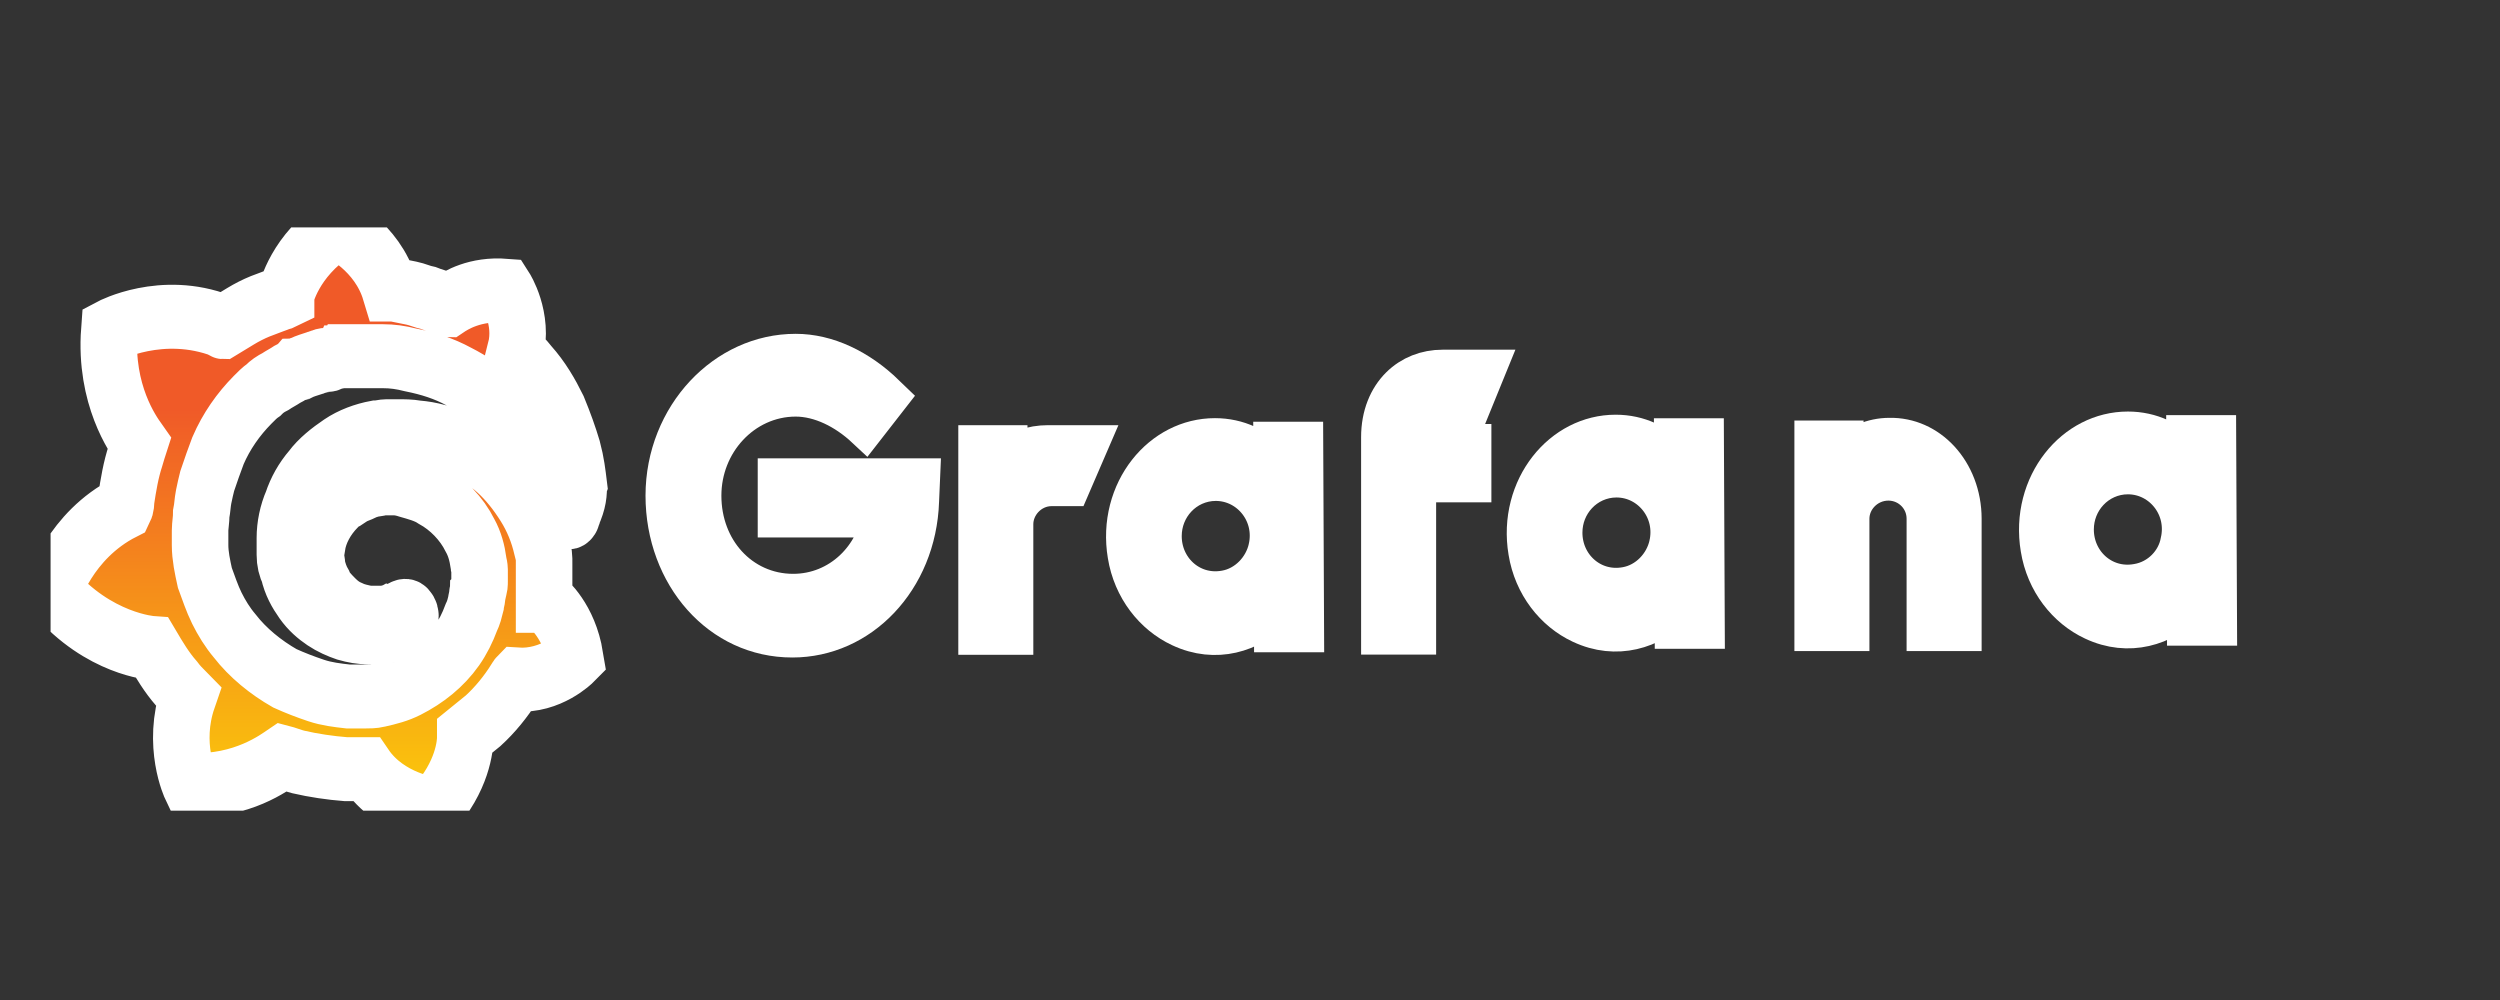 <?xml version="1.0" encoding="UTF-8" standalone="no"?>
<svg
   fill="none"
   height="48"
   viewBox="0 0 120 48"
   width="120"
   version="1.1"
   id="svg6"
   sodipodi:docname="Grafana.svg"
   xml:space="preserve"
   inkscape:version="1.4 (86a8ad7, 2024-10-11)"
   xmlns:inkscape="http://www.inkscape.org/namespaces/inkscape"
   xmlns:sodipodi="http://sodipodi.sourceforge.net/DTD/sodipodi-0.dtd"
   xmlns:xlink="http://www.w3.org/1999/xlink"
   xmlns="http://www.w3.org/2000/svg"
   xmlns:svg="http://www.w3.org/2000/svg"><rect x="0" y="0" width="120" height="48" fill="#333333" stroke="none"/><defs
     id="defs6"><clipPath
       clipPathUnits="userSpaceOnUse"
       id="clipPath2"><path
         d="M 0,1536 H 2048 V 0 H 0 Z"
         transform="translate(-575.836,-847.979)"
         id="path2-0" /></clipPath><clipPath
       clipPathUnits="userSpaceOnUse"
       id="clipPath4"><path
         d="M 0,1536 H 2048 V 0 H 0 Z"
         transform="translate(-291.485,-743.56)"
         id="path4-9" /></clipPath><clipPath
       clipPathUnits="userSpaceOnUse"
       id="clipPath6"><path
         d="M 0,1536 H 2048 V 0 H 0 Z"
         transform="translate(-326.35,-833.438)"
         id="path6-4" /></clipPath><clipPath
       clipPathUnits="userSpaceOnUse"
       id="clipPath2-4"><path
         d="M 0,2500 H 1535 V 0 H 0 Z"
         transform="translate(-1435.517,-1463.427)"
         id="path2" /></clipPath><clipPath
       clipPathUnits="userSpaceOnUse"
       id="clipPath4-5"><path
         d="M 0,2500 H 1535 V 0 H 0 Z"
         transform="translate(-123.614,-1293.839)"
         id="path4" /></clipPath><clipPath
       clipPathUnits="userSpaceOnUse"
       id="clipPath6-5"><path
         d="M 0,2500 H 1535 V 0 H 0 Z"
         transform="translate(-277.543,-962.217)"
         id="path6" /></clipPath><clipPath
       clipPathUnits="userSpaceOnUse"
       id="clipPath8"><path
         d="M 0,2500 H 1535 V 0 H 0 Z"
         transform="translate(-1047.727,-1459.649)"
         id="path8" /></clipPath><clipPath
       clipPathUnits="userSpaceOnUse"
       id="clipPath10"><path
         d="M 0,2500 H 1535 V 0 H 0 Z"
         transform="translate(-961.311,-1018.386)"
         id="path10" /></clipPath><clipPath
       clipPathUnits="userSpaceOnUse"
       id="clipPath12"><path
         d="M 0,2500 H 1535 V 0 H 0 Z"
         transform="translate(-356.398,-1908.473)"
         id="path12" /></clipPath><clipPath
       clipPathUnits="userSpaceOnUse"
       id="clipPath14"><path
         d="M 0,2500 H 1535 V 0 H 0 Z"
         transform="translate(-384.485,-1926.294)"
         id="path14" /></clipPath><clipPath
       clipPathUnits="userSpaceOnUse"
       id="clipPath16"><path
         d="M 0,2500 H 1535 V 0 H 0 Z"
         transform="translate(-1129.276,-2207.147)"
         id="path16" /></clipPath><clipPath
       clipPathUnits="userSpaceOnUse"
       id="clipPath18"><path
         d="M 0,2500 H 1535 V 0 H 0 Z"
         transform="translate(-805.761,-2115.87)"
         id="path18" /></clipPath><clipPath
       clipPathUnits="userSpaceOnUse"
       id="clipPath20"><path
         d="M 0,2500 H 1535 V 0 H 0 Z"
         transform="translate(-591.342,-990.304)"
         id="path20" /></clipPath><clipPath
       clipPathUnits="userSpaceOnUse"
       id="clipPath22"><path
         d="M 0,2500 H 1535 V 0 H 0 Z"
         transform="translate(-983.998,-1015.686)"
         id="path22" /></clipPath><clipPath
       clipPathUnits="userSpaceOnUse"
       id="clipPath24"><path
         d="M 0,2500 H 1535 V 0 H 0 Z"
         transform="translate(-1009.38,-1015.686)"
         id="path24" /></clipPath><clipPath
       clipPathUnits="userSpaceOnUse"
       id="clipPath26"><path
         d="M 0,2500 H 1535 V 0 H 0 Z"
         transform="translate(-1075.809,-1480.17)"
         id="path26" /></clipPath><clipPath
       clipPathUnits="userSpaceOnUse"
       id="clipPath28"><path
         d="M 0,2500 H 1535 V 0 H 0 Z"
         transform="translate(-679.919,-513.394)"
         id="path28" /></clipPath><clipPath
       clipPathUnits="userSpaceOnUse"
       id="clipPath30"><path
         d="M 0,2500 H 1535 V 0 H 0 Z"
         transform="translate(-951.045,-1018.386)"
         id="path30" /></clipPath><clipPath
       clipPathUnits="userSpaceOnUse"
       id="clipPath32"><path
         d="M 0,2500 H 1535 V 0 H 0 Z"
         transform="translate(-1105.518,-803.967)"
         id="path32" /></clipPath><clipPath
       clipPathUnits="userSpaceOnUse"
       id="clipPath34"><path
         d="M 0,2500 H 1535 V 0 H 0 Z"
         transform="translate(-1103.896,-855.275)"
         id="path34" /></clipPath><clipPath
       clipPathUnits="userSpaceOnUse"
       id="clipPath36"><path
         d="M 0,2500 H 1535 V 0 H 0 Z"
         transform="translate(-1003.436,-1036.213)"
         id="path36" /></clipPath><clipPath
       clipPathUnits="userSpaceOnUse"
       id="clipPath38"><path
         d="M 0,2500 H 1535 V 0 H 0 Z"
         transform="translate(-1014.779,-1084.82)"
         id="path38" /></clipPath><clipPath
       clipPathUnits="userSpaceOnUse"
       id="clipPath40"><path
         d="M 0,2500 H 1535 V 0 H 0 Z"
         transform="translate(-702.602,-1421.302)"
         id="path40" /></clipPath><clipPath
       clipPathUnits="userSpaceOnUse"
       id="clipPath42"><path
         d="M 0,2500 H 1535 V 0 H 0 Z"
         transform="translate(-588.643,-1413.741)"
         id="path42" /></clipPath><clipPath
       clipPathUnits="userSpaceOnUse"
       id="clipPath44"><path
         d="M 0,2500 H 1535 V 0 H 0 Z"
         transform="translate(-1105.518,-1290.056)"
         id="path44" /></clipPath><clipPath
       clipPathUnits="userSpaceOnUse"
       id="clipPath46"><path
         d="M 0,2500 H 1535 V 0 H 0 Z"
         transform="translate(-1105.518,-1290.056)"
         id="path46" /></clipPath><clipPath
       clipPathUnits="userSpaceOnUse"
       id="clipPath48"><path
         d="M 0,2500 H 1535 V 0 H 0 Z"
         transform="translate(-898.66,-1360.812)"
         id="path48" /></clipPath><clipPath
       clipPathUnits="userSpaceOnUse"
       id="clipPath50"><path
         d="M 0,2500 H 1535 V 0 H 0 Z"
         transform="translate(-898.66,-1360.812)"
         id="path50" /></clipPath><clipPath
       clipPathUnits="userSpaceOnUse"
       id="clipPath52"><path
         d="M 0,2500 H 1535 V 0 H 0 Z"
         transform="translate(-922.964,-1313.821)"
         id="path52" /></clipPath><clipPath
       clipPathUnits="userSpaceOnUse"
       id="clipPath54"><path
         d="M 0,2500 H 1535 V 0 H 0 Z"
         transform="translate(-922.964,-1313.821)"
         id="path54" /></clipPath><clipPath
       clipPathUnits="userSpaceOnUse"
       id="clipPath56"><path
         d="M 0,2500 H 1535 V 0 H 0 Z"
         transform="translate(-738.249,-1212.284)"
         id="path56" /></clipPath><clipPath
       clipPathUnits="userSpaceOnUse"
       id="clipPath58"><path
         d="M 0,2500 H 1535 V 0 H 0 Z"
         transform="translate(-828.986,-1654.625)"
         id="path58" /></clipPath><clipPath
       clipPathUnits="userSpaceOnUse"
       id="clipPath60"><path
         d="M 0,2500 H 1535 V 0 H 0 Z"
         transform="translate(-1128.199,-1238.21)"
         id="path60" /></clipPath><clipPath
       clipPathUnits="userSpaceOnUse"
       id="clipPath62"><path
         d="M 0,2500 H 1535 V 0 H 0 Z"
         transform="translate(-1346.4,-906.044)"
         id="path62" /></clipPath><clipPath
       clipPathUnits="userSpaceOnUse"
       id="clipPath64"><path
         d="M 0,2500 H 1535 V 0 H 0 Z"
         transform="translate(-1060.148,-760.221)"
         id="path64" /></clipPath><clipPath
       clipPathUnits="userSpaceOnUse"
       id="clipPath66"><path
         d="M 0,2500 H 1535 V 0 H 0 Z"
         transform="translate(-1001.819,-1429.941)"
         id="path66" /></clipPath><clipPath
       clipPathUnits="userSpaceOnUse"
       id="clipPath68"><path
         d="M 0,2500 H 1535 V 0 H 0 Z"
         transform="translate(-784.695,-1147.471)"
         id="path68" /></clipPath><clipPath
       clipPathUnits="userSpaceOnUse"
       id="clipPath70"><path
         d="M 0,2500 H 1535 V 0 H 0 Z"
         transform="translate(-1181.129,-1064.294)"
         id="path70" /></clipPath><clipPath
       clipPathUnits="userSpaceOnUse"
       id="clipPath72"><path
         d="M 0,2500 H 1535 V 0 H 0 Z"
         transform="translate(-767.958,-1677.851)"
         id="path72" /></clipPath><clipPath
       clipPathUnits="userSpaceOnUse"
       id="clipPath74"><path
         d="M 0,2500 H 1535 V 0 H 0 Z"
         transform="translate(-1005.597,-1173.936)"
         id="path74" /></clipPath><clipPath
       clipPathUnits="userSpaceOnUse"
       id="clipPath76"><path
         d="M 0,2500 H 1535 V 0 H 0 Z"
         transform="translate(-1379.882,-115.883)"
         id="path76" /></clipPath><style
       id="style1-2">
      .cls-1 {
        fill: #1d63ed;
        stroke-width: 0px;
      }
    </style><rect
       id="SVGID_1_"
       x="34.7"
       y="69.1"
       width="206.3"
       height="47.9" /><clipPath
       id="SVGID_2_">
		<use
   xlink:href="#SVGID_1_"
   style="overflow:visible"
   id="use1" />
	</clipPath><linearGradient
       id="SVGID_3_"
       gradientUnits="userSpaceOnUse"
       x1="56.788"
       y1="60.381"
       x2="56.788"
       y2="104.163"
       gradientTransform="matrix(1.11,0,0,-0.995,-3.69,187.647)">
			<stop
   offset="0"
   style="stop-color:#FFF100"
   id="stop7" />
			<stop
   offset="1"
   style="stop-color:#F05A28"
   id="stop8" />
		</linearGradient><rect
       id="rect8"
       x="34.7"
       y="69.1"
       width="206.3"
       height="47.9" /></defs><sodipodi:namedview
     id="namedview6"
     pagecolor="#505050"
     bordercolor="#eeeeee"
     borderopacity="1"
     inkscape:showpageshadow="0"
     inkscape:pageopacity="0"
     inkscape:pagecheckerboard="0"
     inkscape:deskcolor="#505050"
     inkscape:zoom="7.63"
     inkscape:cx="89.580603"
     inkscape:cy="26.015727"
     inkscape:window-width="1600"
     inkscape:window-height="829"
     inkscape:window-x="-8"
     inkscape:window-y="-8"
     inkscape:window-maximized="1"
     inkscape:current-layer="layer-MC0"><inkscape:page
       x="0"
       y="0"
       width="120"
       height="48"
       id="page6"
       margin="0"
       bleed="0" /><inkscape:page
       x="130"
       y="0"
       width="2730.667"
       height="2048"
       id="page7"
       margin="855.457 253.16 855.457 253.159"
       bleed="0" /><inkscape:page
       x="2870.667"
       y="0"
       width="2046.667"
       height="3333.333"
       id="page8"
       margin="153.785 100.24 155.693 100.727"
       bleed="0" /></sodipodi:namedview><clipPath
     id="a"><path
       d="m0 11h120v25.632h-120z"
       id="path1" /></clipPath><g
     id="layer-MC0"
     inkscape:groupmode="layer"
     inkscape:label="katman 1"
     transform="matrix(0.009,0,0,0.008,3.708,16.967)"><g
       id="g9"
       transform="matrix(57.389,0,0,73.066,-2133.642,-5805.391)">
	<defs
   id="defs2">
		<rect
   id="rect9"
   x="34.7"
   y="69.1"
   width="206.3"
   height="47.9" />
	</defs>
	<clipPath
   id="clipPath2-8">
		<use
   xlink:href="#SVGID_1_"
   style="overflow:visible"
   id="use2" />
	</clipPath>
	<g
   class="st0"
   clip-path="url(#SVGID_2_)"
   id="g8"
   style="clip-rule:evenodd;fill:#ffffff;fill-rule:evenodd;stroke:#ffffff;stroke-width:5;stroke-miterlimit:10">
		<path
   class="st1"
   d="m 115.38,91.571 c -0.233,6.178 -5.369,10.958 -11.75,10.958 -6.77,0 -11.75,-5.148 -11.75,-11.399 0,-6.251 5.447,-11.399 12.062,-11.399 2.957,0 5.914,1.25 8.404,3.383 l -1.945,2.206 c -1.868,-1.544 -4.202,-2.574 -6.459,-2.574 -4.825,0 -8.793,3.751 -8.793,8.384 0,4.707 3.735,8.31 8.56,8.31 4.28,0 7.704,-2.942 8.326,-6.766 h -9.727 v -2.721 h 13.151 z"
   id="path1-3"
   style="fill:#94a3b8;stroke-width:3.782;fill-opacity:1" />
		<path
   class="st1"
   d="m 129.508,90.1 h -1.79 c -1.945,0 -3.58,1.544 -3.58,3.383 v 8.825 h -3.19 V 87.232 h 2.646 v 1.25 c 0.856,-0.809 2.257,-1.25 3.813,-1.25 h 3.502 z"
   id="path2-4"
   style="fill:#94a3b8;stroke-width:3.782;fill-opacity:1" />
		<path
   class="st1"
   d="m 151.158,102.099 h -2.724 v -1.912 c -2.101,1.912 -5.447,2.868 -8.793,1.471 -2.49,-1.03 -4.358,-3.162 -4.825,-5.736 -0.934,-4.927 3.035,-9.266 8.093,-9.266 2.179,0 4.046,0.809 5.447,2.133 v -1.839 h 2.724 z m -3.268,-6.545 c 0.778,-3.089 -1.712,-5.883 -4.902,-5.883 -2.801,0 -5.058,2.133 -5.058,4.78 0,2.942 2.724,5.221 5.914,4.707 1.945,-0.294 3.58,-1.765 4.046,-3.604 z"
   id="path3"
   style="fill:#94a3b8;stroke-width:3.782;fill-opacity:1" />
		<path
   class="st1"
   d="m 161.572,86.255 v 0.883 h 5.136 v 2.648 h -5.136 v 12.502 h -3.19 V 86.329 c 0,-3.309 2.568,-5.295 5.681,-5.295 h 3.813 l -1.323,2.868 h -2.412 c -1.401,0 -2.568,1.03 -2.568,2.353 z"
   id="path4-1"
   style="fill:#94a3b8;stroke-width:3.782;fill-opacity:1" />
		<path
   class="st1"
   d="m 188.396,101.816 h -2.724 v -1.912 c -2.101,1.912 -5.447,2.868 -8.793,1.471 -2.49,-1.03 -4.358,-3.162 -4.825,-5.736 -0.934,-4.927 3.035,-9.266 8.093,-9.266 2.179,0 4.046,0.809 5.447,2.133 v -1.839 h 2.724 z m -3.268,-6.545 c 0.778,-3.089 -1.712,-5.883 -4.902,-5.883 -2.801,0 -5.058,2.133 -5.058,4.78 0,2.942 2.724,5.221 5.914,4.707 1.945,-0.294 3.58,-1.765 4.046,-3.604 z"
   id="path5"
   style="fill:#94a3b8;stroke-width:3.782;fill-opacity:1" />
		<path
   class="st1"
   d="m 212.267,93.028 v 8.972 h -3.191 v -8.972 c 0,-1.912 -1.634,-3.383 -3.58,-3.383 -2.023,0 -3.657,1.544 -3.657,3.383 v 8.972 H 198.649 V 86.85 h 2.646 v 1.324 c 1.167,-0.956 2.724,-1.544 4.28,-1.544 3.735,-0.074 6.692,2.795 6.692,6.398 z"
   id="path6-1"
   style="fill:#94a3b8;stroke-width:3.782;fill-opacity:1" />
		<path
   class="st1"
   d="m 236.002,101.556 h -2.724 v -1.912 c -2.101,1.912 -5.447,2.868 -8.793,1.471 -2.49,-1.03 -4.358,-3.162 -4.825,-5.736 -0.934,-4.927 3.035,-9.266 8.093,-9.266 2.179,0 4.046,0.809 5.447,2.133 v -1.839 h 2.724 z m -3.346,-6.545 c 0.778,-3.089 -1.712,-5.883 -4.902,-5.883 -2.801,0 -5.058,2.133 -5.058,4.78 0,2.942 2.724,5.221 5.914,4.707 2.023,-0.294 3.657,-1.765 4.046,-3.604 z"
   id="path7"
   style="fill:#94a3b8;stroke-width:3.782;fill-opacity:1" />
		
			<linearGradient
   id="linearGradient3"
   gradientUnits="userSpaceOnUse"
   x1="56.788"
   y1="60.381"
   x2="56.788"
   y2="104.163"
   gradientTransform="matrix(1,0,0,-1,0,188.16)">
			<stop
   offset="0"
   style="stop-color:#FFF100"
   id="stop2" />
			<stop
   offset="1"
   style="stop-color:#F05A28"
   id="stop3" />
		</linearGradient>
		<path
   class="st2"
   d="m 83.782,90.214 c -0.111,-0.796 -0.222,-1.691 -0.555,-2.785 -0.333,-0.995 -0.777,-2.089 -1.332,-3.282 -0.666,-1.194 -1.443,-2.387 -2.553,-3.481 -0.444,-0.497 -0.888,-0.895 -1.443,-1.392 0.777,-2.685 -0.888,-4.973 -0.888,-4.973 -2.886,-0.199 -4.662,0.796 -5.328,1.194 -0.111,0 -0.222,-0.099 -0.333,-0.099 -0.444,-0.199 -0.999,-0.298 -1.554,-0.497 -0.555,-0.099 -0.999,-0.298 -1.554,-0.398 -0.555,-0.099 -1.11,-0.199 -1.665,-0.298 -0.111,0 -0.222,0 -0.333,0 -1.221,-3.581 -4.884,-5.073 -4.884,-5.073 -3.996,2.288 -4.773,5.47 -4.773,5.47 0,0 0,0.099 0,0.199 -0.222,0.099 -0.444,0.099 -0.666,0.199 -0.333,0.099 -0.555,0.199 -0.888,0.298 -0.333,0.099 -0.555,0.199 -0.888,0.298 -0.555,0.199 -1.221,0.497 -1.776,0.796 -0.555,0.298 -1.11,0.597 -1.665,0.895 -0.111,0 -0.111,-0.099 -0.111,-0.099 -5.55,-1.89 -10.434,0.398 -10.434,0.398 -0.444,5.271 2.22,8.554 2.775,9.25 -0.111,0.298 -0.222,0.696 -0.333,0.995 -0.444,1.194 -0.666,2.387 -0.888,3.68 0,0.199 0,0.398 -0.111,0.597 -5.106,2.288 -6.66,6.863 -6.66,6.863 4.218,4.376 9.213,4.675 9.213,4.675 0,0 0,0 0,0 0.666,0.995 1.332,1.989 2.22,2.884 0.333,0.398 0.666,0.696 1.11,1.094 -1.554,3.978 0.222,7.261 0.222,7.261 4.773,0.199 7.881,-1.89 8.547,-2.288 0.444,0.1 0.999,0.298 1.443,0.398 1.443,0.298 2.997,0.497 4.44,0.597 0.333,0 0.777,0 1.11,0 h 0.222 0.111 0.222 0.222 v 0 c 2.22,2.884 6.216,3.282 6.216,3.282 2.775,-2.685 2.997,-5.271 2.997,-5.868 0,0 0,0 0,0 0,0 0,-0.1 0,-0.1 0,0 0,-0.1 0,-0.1 0.555,-0.398 1.11,-0.796 1.665,-1.194 1.11,-0.895 2.109,-1.989 2.886,-3.083 0.111,-0.1 0.111,-0.199 0.222,-0.298 3.219,0.199 5.439,-1.79 5.439,-1.79 -0.555,-2.984 -2.442,-4.376 -2.775,-4.675 0,0 0,0 0,0 0,0 0,0 0,0 0,0 0,0 -0.111,0 0,-0.199 0,-0.398 0,-0.497 0,-0.298 0,-0.597 0,-0.995 v -0.298 -0.099 -0.099 c 0,-0.099 0,-0.099 0,-0.099 v -0.199 -0.298 c 0,-0.099 0,-0.199 0,-0.298 0,-0.099 0,-0.199 0,-0.199 V 96.481 96.282 c 0,-0.298 -0.111,-0.597 -0.222,-0.995 -0.333,-1.293 -0.888,-2.487 -1.665,-3.581 -0.777,-1.094 -1.665,-2.089 -2.664,-2.884 -0.999,-0.796 -2.22,-1.492 -3.441,-1.989 -1.221,-0.497 -2.442,-0.796 -3.774,-0.895 -0.666,-0.099 -1.221,-0.099 -1.887,-0.099 h -0.222 -0.111 c 0,0 -0.111,0 -0.111,0 H 66.355 66.133 c -0.111,0 -0.222,0 -0.222,0 -0.333,0 -0.666,0.099 -0.999,0.099 -1.221,0.199 -2.442,0.597 -3.441,1.194 -0.999,0.597 -1.998,1.293 -2.664,2.089 -0.777,0.796 -1.332,1.691 -1.665,2.586 -0.444,0.895 -0.666,1.89 -0.666,2.785 0,0.199 0,0.497 0,0.696 0,0.099 0,0.099 0,0.199 v 0.199 c 0,0.099 0,0.199 0,0.298 0,0.497 0.111,0.895 0.333,1.293 0.222,0.895 0.666,1.591 1.221,2.288 0.555,0.696 1.221,1.194 1.887,1.591 0.666,0.398 1.443,0.696 2.109,0.895 0.777,0.199 1.443,0.298 2.109,0.298 0.111,0 0.222,0 0.222,0 0,0 0.111,0 0.111,0 0,0 0.111,0 0.111,0 0.111,0 0.111,0 0.222,0 0,0 0,0 0.111,0 h 0.111 c 0,0 0.111,0 0.111,0 0.111,0 0.111,0 0.222,0 0.111,0 0.111,0 0.222,0 0.111,0 0.333,-0.1 0.444,-0.1 0.333,-0.1 0.555,-0.199 0.888,-0.298 0.222,-0.1 0.555,-0.298 0.777,-0.398 0.111,0 0.111,-0.1 0.222,-0.1 0.222,-0.199 0.333,-0.497 0.111,-0.696 -0.111,-0.199 -0.444,-0.199 -0.666,-0.1 -0.111,0 -0.111,0.1 -0.222,0.1 -0.222,0.1 -0.444,0.199 -0.666,0.199 -0.222,0.1 -0.444,0.1 -0.666,0.199 -0.111,0 -0.222,0 -0.333,0 -0.111,0 -0.111,0 -0.222,0 -0.111,0 -0.111,0 -0.222,0 -0.111,0 -0.111,0 -0.222,0 -0.111,0 -0.111,0 -0.222,0 0,0 0,0 0,0 v 0 0 c 0,0 -0.111,0 -0.111,0 -0.111,0 -0.111,0 -0.222,0 -0.555,-0.1 -1.11,-0.199 -1.554,-0.398 -0.555,-0.199 -0.999,-0.497 -1.443,-0.895 -0.444,-0.398 -0.888,-0.796 -1.11,-1.293 -0.333,-0.497 -0.555,-1.094 -0.666,-1.591 0,-0.298 -0.111,-0.597 -0.111,-0.895 0,-0.099 0,-0.199 0,-0.199 0,0 0,0 0,0 v 0 -0.099 c 0,0 0,-0.099 0,-0.099 0,-0.199 0,-0.298 0.111,-0.497 0.222,-1.293 0.999,-2.487 1.998,-3.382 0.222,-0.199 0.555,-0.497 0.888,-0.597 0.333,-0.199 0.666,-0.398 0.999,-0.497 0.333,-0.099 0.666,-0.298 1.11,-0.398 0.333,-0.099 0.777,-0.099 1.11,-0.199 0.222,0 0.444,0 0.555,0 0,0 0.111,0 0.111,0 h 0.111 0.111 c 0,0 0,0 0,0 v 0 h 0.111 c 0.444,0 0.888,0.099 1.221,0.199 0.777,0.199 1.665,0.398 2.331,0.796 1.443,0.696 2.775,1.89 3.552,3.282 0.444,0.696 0.666,1.492 0.777,2.188 0,0.199 0.111,0.398 0.111,0.597 v 0.099 0.099 c 0,0.099 0,0.099 0,0.099 0,0.099 0,0.099 0,0.099 v 0.099 0.099 c 0,0.099 0,0.298 0,0.398 0,0.199 0,0.398 -0.111,0.597 0,0.199 -0.111,0.398 -0.111,0.597 0,0.199 -0.111,0.398 -0.111,0.597 -0.111,0.398 -0.222,0.796 -0.444,1.194 -0.333,0.796 -0.777,1.591 -1.332,2.288 -1.11,1.392 -2.664,2.487 -4.44,3.282 -0.888,0.398 -1.776,0.597 -2.775,0.796 -0.444,0.1 -0.999,0.1 -1.443,0.1 h -0.111 -0.111 -0.111 -0.222 -0.111 c 0.111,0 0,0 0,0 v 0 c -0.222,0 -0.555,0 -0.777,0 -0.999,-0.1 -1.998,-0.199 -2.997,-0.497 -0.999,-0.298 -1.887,-0.597 -2.886,-0.995 -1.776,-0.895 -3.441,-2.089 -4.662,-3.481 -0.666,-0.696 -1.221,-1.492 -1.665,-2.288 -0.444,-0.796 -0.777,-1.691 -1.11,-2.487 -0.222,-0.895 -0.444,-1.79 -0.444,-2.685 v -0.199 0 0 -0.099 -0.099 0 -0.099 -0.099 -0.199 0 c 0,0 0,0 0,0 v -0.099 c 0,-0.099 0,-0.199 0,-0.298 0,-0.398 0.111,-0.895 0.111,-1.392 0.111,-0.497 0.111,-0.895 0.222,-1.392 0.111,-0.497 0.222,-0.895 0.333,-1.293 0.333,-0.895 0.666,-1.691 0.999,-2.487 0.777,-1.591 1.887,-2.984 3.219,-4.177 0.333,-0.298 0.666,-0.597 0.999,-0.796 0.333,-0.298 0.666,-0.497 1.11,-0.696 0.333,-0.199 0.777,-0.398 1.11,-0.597 0.222,-0.099 0.444,-0.199 0.555,-0.298 0.111,0 0.222,-0.099 0.333,-0.099 0.111,0 0.222,-0.099 0.333,-0.099 0.444,-0.199 0.888,-0.298 1.221,-0.398 0.111,0 0.222,-0.099 0.333,-0.099 0.111,0 0.222,-0.099 0.333,-0.099 0.222,-0.099 0.444,-0.099 0.666,-0.099 0.111,0 0.222,0 0.333,-0.099 0.111,-0.099 0.222,0 0.333,-0.099 0.111,0 0.222,0 0.333,-0.099 h 0.111 0.111 c 0.111,0 0.222,0 0.333,0 0.111,0 0.222,0 0.333,0 0.111,0 0.222,0 0.333,0 0.111,0 0.111,0 0.222,0 h 0.111 0.111 0.111 c 0.111,0 0.222,0 0.333,0 h 0.222 c 0,0 0.111,0 0,0 v 0 h 0.111 c 0.111,0 0.222,0 0.333,0 0.444,0 0.888,0 1.332,0 0.888,0 1.665,0.099 2.553,0.298 1.665,0.298 3.108,0.696 4.551,1.392 1.332,0.597 2.664,1.392 3.663,2.188 0.111,0.099 0.111,0.099 0.222,0.199 0.111,0.099 0.111,0.099 0.222,0.199 0.111,0.099 0.222,0.199 0.333,0.298 0.111,0.099 0.222,0.199 0.333,0.298 0.111,0.099 0.222,0.199 0.333,0.298 0.444,0.398 0.888,0.895 1.221,1.293 0.777,0.895 1.332,1.79 1.887,2.586 0,0.099 0.111,0.099 0.111,0.199 0,0.099 0.111,0.099 0.111,0.199 0.111,0.099 0.111,0.199 0.111,0.298 0,0.099 0.111,0.199 0.111,0.298 0,0.099 0.111,0.199 0.111,0.298 0.222,0.398 0.333,0.796 0.444,1.094 0.222,0.597 0.444,1.094 0.555,1.492 0,0.199 0.222,0.298 0.444,0.298 0.222,0 0.333,-0.199 0.333,-0.398 0.555,-1.094 0.555,-1.591 0.555,-2.288 z"
   id="path8-3"
   style="fill:url(#SVGID_3_);stroke-width:5.254" />
	</g>
</g></g><style
     type="text/css"
     id="style1">
	.st0{fill:#010202;}
</style><style
     type="text/css"
     id="style1-1">
	.st0{fill:url(#SVGID_1_);}
	.st1{fill:url(#SVGID_2_);}
	.st2{fill:#253858;}
</style><style
     type="text/css"
     id="style1-4">
	.st0{fill:#1A1918;}
	.st1{fill:#FFFFFF;}
</style><style
     type="text/css"
     id="style1-6">
	.st0{fill-rule:evenodd;clip-rule:evenodd;fill:#7B42BC;}
</style><style
     type="text/css"
     id="style1-9">
	.st0{fill:#F49819;}
</style><style
     type="text/css"
     id="style1-43">
	.st0{fill:#FFFFFF;stroke:#FFFFFF;stroke-width:5;stroke-miterlimit:10;}
	.st1{fill:#326DE6;}
	.st2{fill:#FFFFFF;}
	.st3{fill:#1D1D1B;}
</style><style
     type="text/css"
     id="style1-3">
	.st0{clip-path:url(#SVGID_2_);}
	.st1{fill:#0A0A0A;}
	.st2{fill:url(#SVGID_3_);}
</style></svg>

